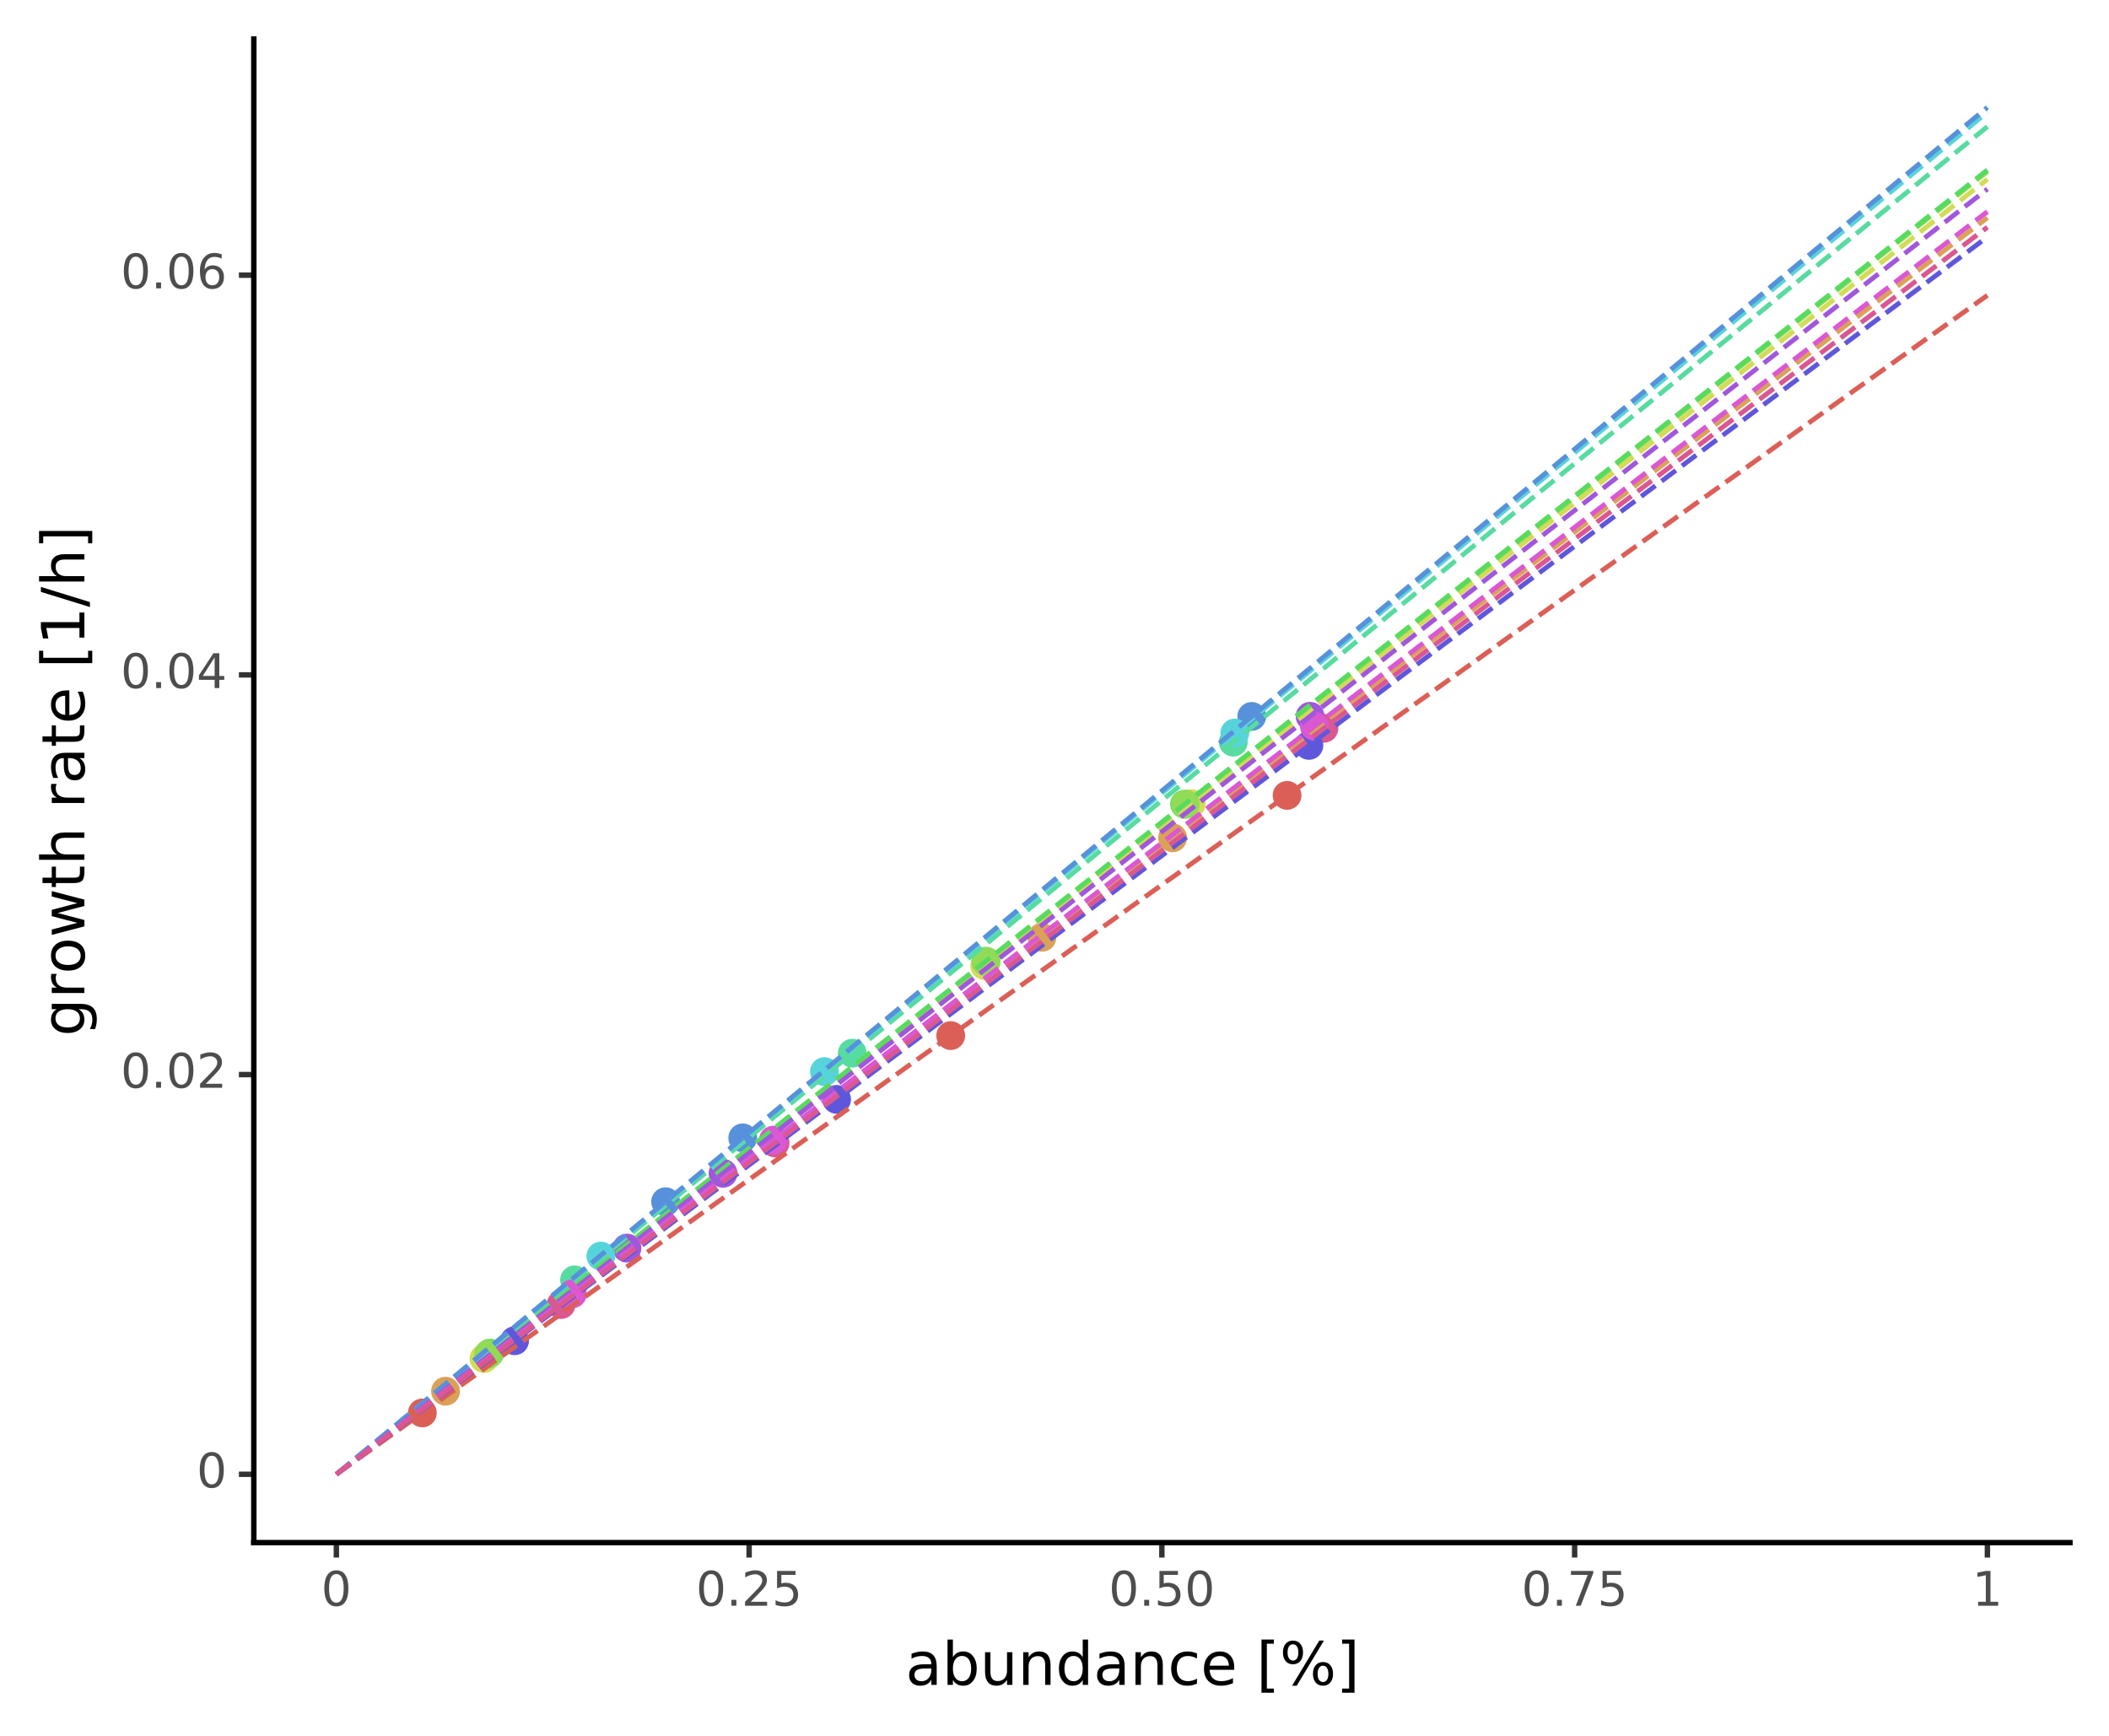 <?xml version="1.0" encoding="utf-8" standalone="no"?>
<!DOCTYPE svg PUBLIC "-//W3C//DTD SVG 1.1//EN"
  "http://www.w3.org/Graphics/SVG/1.1/DTD/svg11.dtd">
<!-- Created with matplotlib (https://matplotlib.org/) -->
<svg height="320.113pt" version="1.1" viewBox="0 0 388.79 320.113" width="388.79pt" xmlns="http://www.w3.org/2000/svg" xmlns:xlink="http://www.w3.org/1999/xlink">
 <rect x="0" y="0" width="388.79" height="320.113" fill="#808080" stroke="none"/>
 <defs>
  <style type="text/css">
*{stroke-linecap:butt;stroke-linejoin:round;}
  </style>
 </defs>
 <g id="figure_1">
  <g id="patch_1">
   <path d="M -0 320.113 
L 388.79 320.113 
L 388.79 0 
L -0 0 
z
" style="fill:#ffffff;stroke:#ffffff;stroke-linejoin:miter;"/>
  </g>
  <g id="axes_1">
   <g id="patch_2">
    <path d="M 46.79 284.4 
L 381.59 284.4 
L 381.59 7.2 
L 46.79 7.2 
z
" style="fill:#ffffff;"/>
   </g>
   <g id="matplotlib.axis_1">
    <g id="xtick_1">
     <g id="line2d_1">
      <path d="M 62.008 284.4 
" style="fill:none;stroke:#333333;stroke-width:1.5;"/>
      <defs>
       <path d="M 0 0 
L 0 2.75 
" id="m4a0e594c66" style="stroke:#333333;"/>
      </defs>
      <g>
       <use style="fill:#333333;stroke:#333333;" x="62.008" xlink:href="#m4a0e594c66" y="284.4"/>
      </g>
     </g>
     <g id="text_1">
      <!-- 0 -->
      <defs>
       <path d="M 31.781 66.406 
Q 24.172 66.406 20.328 58.906 
Q 16.5 51.422 16.5 36.375 
Q 16.5 21.391 20.328 13.891 
Q 24.172 6.391 31.781 6.391 
Q 39.453 6.391 43.281 13.891 
Q 47.125 21.391 47.125 36.375 
Q 47.125 51.422 43.281 58.906 
Q 39.453 66.406 31.781 66.406 
z
M 31.781 74.219 
Q 44.047 74.219 50.516 64.516 
Q 56.984 54.828 56.984 36.375 
Q 56.984 17.969 50.516 8.266 
Q 44.047 -1.422 31.781 -1.422 
Q 19.531 -1.422 13.062 8.266 
Q 6.594 17.969 6.594 36.375 
Q 6.594 54.828 13.062 64.516 
Q 19.531 74.219 31.781 74.219 
z
" id="DejaVuSans-48"/>
      </defs>
      <g style="fill:#4d4d4d;" transform="translate(59.208 296.037)scale(0.088 -0.088)">
       <use xlink:href="#DejaVuSans-48"/>
      </g>
     </g>
    </g>
    <g id="xtick_2">
     <g id="line2d_2">
      <path d="M 138.099 284.4 
" style="fill:none;stroke:#333333;stroke-width:1.5;"/>
      <g>
       <use style="fill:#333333;stroke:#333333;" x="138.099" xlink:href="#m4a0e594c66" y="284.4"/>
      </g>
     </g>
     <g id="text_2">
      <!-- 0.25 -->
      <defs>
       <path d="M 10.688 12.406 
L 21 12.406 
L 21 0 
L 10.688 0 
z
" id="DejaVuSans-46"/>
       <path d="M 19.188 8.297 
L 53.609 8.297 
L 53.609 0 
L 7.328 0 
L 7.328 8.297 
Q 12.938 14.109 22.625 23.891 
Q 32.328 33.688 34.812 36.531 
Q 39.547 41.844 41.422 45.531 
Q 43.312 49.219 43.312 52.781 
Q 43.312 58.594 39.234 62.25 
Q 35.156 65.922 28.609 65.922 
Q 23.969 65.922 18.812 64.312 
Q 13.672 62.703 7.812 59.422 
L 7.812 69.391 
Q 13.766 71.781 18.938 73 
Q 24.125 74.219 28.422 74.219 
Q 39.75 74.219 46.484 68.547 
Q 53.219 62.891 53.219 53.422 
Q 53.219 48.922 51.531 44.891 
Q 49.859 40.875 45.406 35.406 
Q 44.188 33.984 37.641 27.219 
Q 31.109 20.453 19.188 8.297 
z
" id="DejaVuSans-50"/>
       <path d="M 10.797 72.906 
L 49.516 72.906 
L 49.516 64.594 
L 19.828 64.594 
L 19.828 46.734 
Q 21.969 47.469 24.109 47.828 
Q 26.266 48.188 28.422 48.188 
Q 40.625 48.188 47.75 41.5 
Q 54.891 34.812 54.891 23.391 
Q 54.891 11.625 47.562 5.094 
Q 40.234 -1.422 26.906 -1.422 
Q 22.312 -1.422 17.547 -0.641 
Q 12.797 0.141 7.719 1.703 
L 7.719 11.625 
Q 12.109 9.234 16.797 8.062 
Q 21.484 6.891 26.703 6.891 
Q 35.156 6.891 40.078 11.328 
Q 45.016 15.766 45.016 23.391 
Q 45.016 31 40.078 35.438 
Q 35.156 39.891 26.703 39.891 
Q 22.75 39.891 18.812 39.016 
Q 14.891 38.141 10.797 36.281 
z
" id="DejaVuSans-53"/>
      </defs>
      <g style="fill:#4d4d4d;" transform="translate(128.302 296.037)scale(0.088 -0.088)">
       <use xlink:href="#DejaVuSans-48"/>
       <use x="63.623" xlink:href="#DejaVuSans-46"/>
       <use x="95.41" xlink:href="#DejaVuSans-50"/>
       <use x="159.033" xlink:href="#DejaVuSans-53"/>
      </g>
     </g>
    </g>
    <g id="xtick_3">
     <g id="line2d_3">
      <path d="M 214.19 284.4 
" style="fill:none;stroke:#333333;stroke-width:1.5;"/>
      <g>
       <use style="fill:#333333;stroke:#333333;" x="214.19" xlink:href="#m4a0e594c66" y="284.4"/>
      </g>
     </g>
     <g id="text_3">
      <!-- 0.50 -->
      <g style="fill:#4d4d4d;" transform="translate(204.393 296.037)scale(0.088 -0.088)">
       <use xlink:href="#DejaVuSans-48"/>
       <use x="63.623" xlink:href="#DejaVuSans-46"/>
       <use x="95.41" xlink:href="#DejaVuSans-53"/>
       <use x="159.033" xlink:href="#DejaVuSans-48"/>
      </g>
     </g>
    </g>
    <g id="xtick_4">
     <g id="line2d_4">
      <path d="M 290.281 284.4 
" style="fill:none;stroke:#333333;stroke-width:1.5;"/>
      <g>
       <use style="fill:#333333;stroke:#333333;" x="290.281" xlink:href="#m4a0e594c66" y="284.4"/>
      </g>
     </g>
     <g id="text_4">
      <!-- 0.75 -->
      <defs>
       <path d="M 8.203 72.906 
L 55.078 72.906 
L 55.078 68.703 
L 28.609 0 
L 18.312 0 
L 43.219 64.594 
L 8.203 64.594 
z
" id="DejaVuSans-55"/>
      </defs>
      <g style="fill:#4d4d4d;" transform="translate(280.484 296.037)scale(0.088 -0.088)">
       <use xlink:href="#DejaVuSans-48"/>
       <use x="63.623" xlink:href="#DejaVuSans-46"/>
       <use x="95.41" xlink:href="#DejaVuSans-55"/>
       <use x="159.033" xlink:href="#DejaVuSans-53"/>
      </g>
     </g>
    </g>
    <g id="xtick_5">
     <g id="line2d_5">
      <path d="M 366.372 284.4 
" style="fill:none;stroke:#333333;stroke-width:1.5;"/>
      <g>
       <use style="fill:#333333;stroke:#333333;" x="366.372" xlink:href="#m4a0e594c66" y="284.4"/>
      </g>
     </g>
     <g id="text_5">
      <!-- 1 -->
      <defs>
       <path d="M 12.406 8.297 
L 28.516 8.297 
L 28.516 63.922 
L 10.984 60.406 
L 10.984 69.391 
L 28.422 72.906 
L 38.281 72.906 
L 38.281 8.297 
L 54.391 8.297 
L 54.391 0 
L 12.406 0 
z
" id="DejaVuSans-49"/>
      </defs>
      <g style="fill:#4d4d4d;" transform="translate(363.572 296.037)scale(0.088 -0.088)">
       <use xlink:href="#DejaVuSans-49"/>
      </g>
     </g>
    </g>
    <g id="xtick_6"/>
    <g id="xtick_7"/>
    <g id="xtick_8"/>
    <g id="xtick_9"/>
    <g id="text_6">
     <!-- abundance [%] -->
     <defs>
      <path d="M 34.281 27.484 
Q 23.391 27.484 19.188 25 
Q 14.984 22.516 14.984 16.5 
Q 14.984 11.719 18.141 8.906 
Q 21.297 6.109 26.703 6.109 
Q 34.188 6.109 38.703 11.406 
Q 43.219 16.703 43.219 25.484 
L 43.219 27.484 
z
M 52.203 31.203 
L 52.203 0 
L 43.219 0 
L 43.219 8.297 
Q 40.141 3.328 35.547 0.953 
Q 30.953 -1.422 24.312 -1.422 
Q 15.922 -1.422 10.953 3.297 
Q 6 8.016 6 15.922 
Q 6 25.141 12.172 29.828 
Q 18.359 34.516 30.609 34.516 
L 43.219 34.516 
L 43.219 35.406 
Q 43.219 41.609 39.141 45 
Q 35.062 48.391 27.688 48.391 
Q 23 48.391 18.547 47.266 
Q 14.109 46.141 10.016 43.891 
L 10.016 52.203 
Q 14.938 54.109 19.578 55.047 
Q 24.219 56 28.609 56 
Q 40.484 56 46.344 49.844 
Q 52.203 43.703 52.203 31.203 
z
" id="DejaVuSans-97"/>
      <path d="M 48.688 27.297 
Q 48.688 37.203 44.609 42.844 
Q 40.531 48.484 33.406 48.484 
Q 26.266 48.484 22.188 42.844 
Q 18.109 37.203 18.109 27.297 
Q 18.109 17.391 22.188 11.75 
Q 26.266 6.109 33.406 6.109 
Q 40.531 6.109 44.609 11.75 
Q 48.688 17.391 48.688 27.297 
z
M 18.109 46.391 
Q 20.953 51.266 25.266 53.625 
Q 29.594 56 35.594 56 
Q 45.562 56 51.781 48.094 
Q 58.016 40.188 58.016 27.297 
Q 58.016 14.406 51.781 6.484 
Q 45.562 -1.422 35.594 -1.422 
Q 29.594 -1.422 25.266 0.953 
Q 20.953 3.328 18.109 8.203 
L 18.109 0 
L 9.078 0 
L 9.078 75.984 
L 18.109 75.984 
z
" id="DejaVuSans-98"/>
      <path d="M 8.5 21.578 
L 8.5 54.688 
L 17.484 54.688 
L 17.484 21.922 
Q 17.484 14.156 20.5 10.266 
Q 23.531 6.391 29.594 6.391 
Q 36.859 6.391 41.078 11.031 
Q 45.312 15.672 45.312 23.688 
L 45.312 54.688 
L 54.297 54.688 
L 54.297 0 
L 45.312 0 
L 45.312 8.406 
Q 42.047 3.422 37.719 1 
Q 33.406 -1.422 27.688 -1.422 
Q 18.266 -1.422 13.375 4.438 
Q 8.5 10.297 8.5 21.578 
z
M 31.109 56 
z
" id="DejaVuSans-117"/>
      <path d="M 54.891 33.016 
L 54.891 0 
L 45.906 0 
L 45.906 32.719 
Q 45.906 40.484 42.875 44.328 
Q 39.844 48.188 33.797 48.188 
Q 26.516 48.188 22.312 43.547 
Q 18.109 38.922 18.109 30.906 
L 18.109 0 
L 9.078 0 
L 9.078 54.688 
L 18.109 54.688 
L 18.109 46.188 
Q 21.344 51.125 25.703 53.562 
Q 30.078 56 35.797 56 
Q 45.219 56 50.047 50.172 
Q 54.891 44.344 54.891 33.016 
z
" id="DejaVuSans-110"/>
      <path d="M 45.406 46.391 
L 45.406 75.984 
L 54.391 75.984 
L 54.391 0 
L 45.406 0 
L 45.406 8.203 
Q 42.578 3.328 38.25 0.953 
Q 33.938 -1.422 27.875 -1.422 
Q 17.969 -1.422 11.734 6.484 
Q 5.516 14.406 5.516 27.297 
Q 5.516 40.188 11.734 48.094 
Q 17.969 56 27.875 56 
Q 33.938 56 38.25 53.625 
Q 42.578 51.266 45.406 46.391 
z
M 14.797 27.297 
Q 14.797 17.391 18.875 11.75 
Q 22.953 6.109 30.078 6.109 
Q 37.203 6.109 41.297 11.75 
Q 45.406 17.391 45.406 27.297 
Q 45.406 37.203 41.297 42.844 
Q 37.203 48.484 30.078 48.484 
Q 22.953 48.484 18.875 42.844 
Q 14.797 37.203 14.797 27.297 
z
" id="DejaVuSans-100"/>
      <path d="M 48.781 52.594 
L 48.781 44.188 
Q 44.969 46.297 41.141 47.344 
Q 37.312 48.391 33.406 48.391 
Q 24.656 48.391 19.812 42.844 
Q 14.984 37.312 14.984 27.297 
Q 14.984 17.281 19.812 11.734 
Q 24.656 6.203 33.406 6.203 
Q 37.312 6.203 41.141 7.25 
Q 44.969 8.297 48.781 10.406 
L 48.781 2.094 
Q 45.016 0.344 40.984 -0.531 
Q 36.969 -1.422 32.422 -1.422 
Q 20.062 -1.422 12.781 6.344 
Q 5.516 14.109 5.516 27.297 
Q 5.516 40.672 12.859 48.328 
Q 20.219 56 33.016 56 
Q 37.156 56 41.109 55.141 
Q 45.062 54.297 48.781 52.594 
z
" id="DejaVuSans-99"/>
      <path d="M 56.203 29.594 
L 56.203 25.203 
L 14.891 25.203 
Q 15.484 15.922 20.484 11.062 
Q 25.484 6.203 34.422 6.203 
Q 39.594 6.203 44.453 7.469 
Q 49.312 8.734 54.109 11.281 
L 54.109 2.781 
Q 49.266 0.734 44.188 -0.344 
Q 39.109 -1.422 33.891 -1.422 
Q 20.797 -1.422 13.156 6.188 
Q 5.516 13.812 5.516 26.812 
Q 5.516 40.234 12.766 48.109 
Q 20.016 56 32.328 56 
Q 43.359 56 49.781 48.891 
Q 56.203 41.797 56.203 29.594 
z
M 47.219 32.234 
Q 47.125 39.594 43.094 43.984 
Q 39.062 48.391 32.422 48.391 
Q 24.906 48.391 20.391 44.141 
Q 15.875 39.891 15.188 32.172 
z
" id="DejaVuSans-101"/>
      <path id="DejaVuSans-32"/>
      <path d="M 8.594 75.984 
L 29.297 75.984 
L 29.297 69 
L 17.578 69 
L 17.578 -6.203 
L 29.297 -6.203 
L 29.297 -13.188 
L 8.594 -13.188 
z
" id="DejaVuSans-91"/>
      <path d="M 72.703 32.078 
Q 68.453 32.078 66.031 28.469 
Q 63.625 24.859 63.625 18.406 
Q 63.625 12.062 66.031 8.422 
Q 68.453 4.781 72.703 4.781 
Q 76.859 4.781 79.266 8.422 
Q 81.688 12.062 81.688 18.406 
Q 81.688 24.812 79.266 28.438 
Q 76.859 32.078 72.703 32.078 
z
M 72.703 38.281 
Q 80.422 38.281 84.953 32.906 
Q 89.5 27.547 89.5 18.406 
Q 89.5 9.281 84.938 3.922 
Q 80.375 -1.422 72.703 -1.422 
Q 64.891 -1.422 60.344 3.922 
Q 55.812 9.281 55.812 18.406 
Q 55.812 27.594 60.375 32.938 
Q 64.938 38.281 72.703 38.281 
z
M 22.312 68.016 
Q 18.109 68.016 15.688 64.375 
Q 13.281 60.75 13.281 54.391 
Q 13.281 47.953 15.672 44.328 
Q 18.062 40.719 22.312 40.719 
Q 26.562 40.719 28.969 44.328 
Q 31.391 47.953 31.391 54.391 
Q 31.391 60.688 28.953 64.344 
Q 26.516 68.016 22.312 68.016 
z
M 66.406 74.219 
L 74.219 74.219 
L 28.609 -1.422 
L 20.797 -1.422 
z
M 22.312 74.219 
Q 30.031 74.219 34.609 68.875 
Q 39.203 63.531 39.203 54.391 
Q 39.203 45.172 34.641 39.844 
Q 30.078 34.516 22.312 34.516 
Q 14.547 34.516 10.031 39.859 
Q 5.516 45.219 5.516 54.391 
Q 5.516 63.484 10.047 68.844 
Q 14.594 74.219 22.312 74.219 
z
" id="DejaVuSans-37"/>
      <path d="M 30.422 75.984 
L 30.422 -13.188 
L 9.719 -13.188 
L 9.719 -6.203 
L 21.391 -6.203 
L 21.391 69 
L 9.719 69 
L 9.719 75.984 
z
" id="DejaVuSans-93"/>
     </defs>
     <g transform="translate(166.935 310.625)scale(0.11 -0.11)">
      <use xlink:href="#DejaVuSans-97"/>
      <use x="61.279" xlink:href="#DejaVuSans-98"/>
      <use x="124.756" xlink:href="#DejaVuSans-117"/>
      <use x="188.135" xlink:href="#DejaVuSans-110"/>
      <use x="251.514" xlink:href="#DejaVuSans-100"/>
      <use x="314.99" xlink:href="#DejaVuSans-97"/>
      <use x="376.27" xlink:href="#DejaVuSans-110"/>
      <use x="439.648" xlink:href="#DejaVuSans-99"/>
      <use x="494.629" xlink:href="#DejaVuSans-101"/>
      <use x="556.152" xlink:href="#DejaVuSans-32"/>
      <use x="587.939" xlink:href="#DejaVuSans-91"/>
      <use x="626.953" xlink:href="#DejaVuSans-37"/>
      <use x="721.973" xlink:href="#DejaVuSans-93"/>
     </g>
    </g>
   </g>
   <g id="matplotlib.axis_2">
    <g id="ytick_1">
     <g id="line2d_6">
      <path d="M 46.79 271.8 
" style="fill:none;stroke:#333333;stroke-width:1.5;"/>
      <defs>
       <path d="M 0 0 
L -2.75 0 
" id="m5f11673488" style="stroke:#333333;"/>
      </defs>
      <g>
       <use style="fill:#333333;stroke:#333333;" x="46.79" xlink:href="#m5f11673488" y="271.8"/>
      </g>
     </g>
     <g id="text_7">
      <!-- 0 -->
      <g style="fill:#4d4d4d;" transform="translate(36.241 274.228)scale(0.088 -0.088)">
       <use xlink:href="#DejaVuSans-48"/>
      </g>
     </g>
    </g>
    <g id="ytick_2">
     <g id="line2d_7">
      <path d="M 46.79 198.112 
" style="fill:none;stroke:#333333;stroke-width:1.5;"/>
      <g>
       <use style="fill:#333333;stroke:#333333;" x="46.79" xlink:href="#m5f11673488" y="198.112"/>
      </g>
     </g>
     <g id="text_8">
      <!-- 0.02 -->
      <g style="fill:#4d4d4d;" transform="translate(22.246 200.54)scale(0.088 -0.088)">
       <use xlink:href="#DejaVuSans-48"/>
       <use x="63.623" xlink:href="#DejaVuSans-46"/>
       <use x="95.41" xlink:href="#DejaVuSans-48"/>
       <use x="159.033" xlink:href="#DejaVuSans-50"/>
      </g>
     </g>
    </g>
    <g id="ytick_3">
     <g id="line2d_8">
      <path d="M 46.79 124.424 
" style="fill:none;stroke:#333333;stroke-width:1.5;"/>
      <g>
       <use style="fill:#333333;stroke:#333333;" x="46.79" xlink:href="#m5f11673488" y="124.424"/>
      </g>
     </g>
     <g id="text_9">
      <!-- 0.04 -->
      <defs>
       <path d="M 37.797 64.312 
L 12.891 25.391 
L 37.797 25.391 
z
M 35.203 72.906 
L 47.609 72.906 
L 47.609 25.391 
L 58.016 25.391 
L 58.016 17.188 
L 47.609 17.188 
L 47.609 0 
L 37.797 0 
L 37.797 17.188 
L 4.891 17.188 
L 4.891 26.703 
z
" id="DejaVuSans-52"/>
      </defs>
      <g style="fill:#4d4d4d;" transform="translate(22.246 126.852)scale(0.088 -0.088)">
       <use xlink:href="#DejaVuSans-48"/>
       <use x="63.623" xlink:href="#DejaVuSans-46"/>
       <use x="95.41" xlink:href="#DejaVuSans-48"/>
       <use x="159.033" xlink:href="#DejaVuSans-52"/>
      </g>
     </g>
    </g>
    <g id="ytick_4">
     <g id="line2d_9">
      <path d="M 46.79 50.736 
" style="fill:none;stroke:#333333;stroke-width:1.5;"/>
      <g>
       <use style="fill:#333333;stroke:#333333;" x="46.79" xlink:href="#m5f11673488" y="50.736"/>
      </g>
     </g>
     <g id="text_10">
      <!-- 0.06 -->
      <defs>
       <path d="M 33.016 40.375 
Q 26.375 40.375 22.484 35.828 
Q 18.609 31.297 18.609 23.391 
Q 18.609 15.531 22.484 10.953 
Q 26.375 6.391 33.016 6.391 
Q 39.656 6.391 43.531 10.953 
Q 47.406 15.531 47.406 23.391 
Q 47.406 31.297 43.531 35.828 
Q 39.656 40.375 33.016 40.375 
z
M 52.594 71.297 
L 52.594 62.312 
Q 48.875 64.062 45.094 64.984 
Q 41.312 65.922 37.594 65.922 
Q 27.828 65.922 22.672 59.328 
Q 17.531 52.734 16.797 39.406 
Q 19.672 43.656 24.016 45.922 
Q 28.375 48.188 33.594 48.188 
Q 44.578 48.188 50.953 41.516 
Q 57.328 34.859 57.328 23.391 
Q 57.328 12.156 50.688 5.359 
Q 44.047 -1.422 33.016 -1.422 
Q 20.359 -1.422 13.672 8.266 
Q 6.984 17.969 6.984 36.375 
Q 6.984 53.656 15.188 63.938 
Q 23.391 74.219 37.203 74.219 
Q 40.922 74.219 44.703 73.484 
Q 48.484 72.75 52.594 71.297 
z
" id="DejaVuSans-54"/>
      </defs>
      <g style="fill:#4d4d4d;" transform="translate(22.246 53.164)scale(0.088 -0.088)">
       <use xlink:href="#DejaVuSans-48"/>
       <use x="63.623" xlink:href="#DejaVuSans-46"/>
       <use x="95.41" xlink:href="#DejaVuSans-48"/>
       <use x="159.033" xlink:href="#DejaVuSans-54"/>
      </g>
     </g>
    </g>
    <g id="ytick_5"/>
    <g id="ytick_6"/>
    <g id="ytick_7"/>
    <g id="ytick_8"/>
    <g id="text_11">
     <!-- growth rate [1/h] -->
     <defs>
      <path d="M 45.406 27.984 
Q 45.406 37.75 41.375 43.109 
Q 37.359 48.484 30.078 48.484 
Q 22.859 48.484 18.828 43.109 
Q 14.797 37.75 14.797 27.984 
Q 14.797 18.266 18.828 12.891 
Q 22.859 7.516 30.078 7.516 
Q 37.359 7.516 41.375 12.891 
Q 45.406 18.266 45.406 27.984 
z
M 54.391 6.781 
Q 54.391 -7.172 48.188 -13.984 
Q 42 -20.797 29.203 -20.797 
Q 24.469 -20.797 20.266 -20.094 
Q 16.062 -19.391 12.109 -17.922 
L 12.109 -9.188 
Q 16.062 -11.328 19.922 -12.344 
Q 23.781 -13.375 27.781 -13.375 
Q 36.625 -13.375 41.016 -8.766 
Q 45.406 -4.156 45.406 5.172 
L 45.406 9.625 
Q 42.625 4.781 38.281 2.391 
Q 33.938 0 27.875 0 
Q 17.828 0 11.672 7.656 
Q 5.516 15.328 5.516 27.984 
Q 5.516 40.672 11.672 48.328 
Q 17.828 56 27.875 56 
Q 33.938 56 38.281 53.609 
Q 42.625 51.219 45.406 46.391 
L 45.406 54.688 
L 54.391 54.688 
z
" id="DejaVuSans-103"/>
      <path d="M 41.109 46.297 
Q 39.594 47.172 37.812 47.578 
Q 36.031 48 33.891 48 
Q 26.266 48 22.188 43.047 
Q 18.109 38.094 18.109 28.812 
L 18.109 0 
L 9.078 0 
L 9.078 54.688 
L 18.109 54.688 
L 18.109 46.188 
Q 20.953 51.172 25.484 53.578 
Q 30.031 56 36.531 56 
Q 37.453 56 38.578 55.875 
Q 39.703 55.766 41.062 55.516 
z
" id="DejaVuSans-114"/>
      <path d="M 30.609 48.391 
Q 23.391 48.391 19.188 42.75 
Q 14.984 37.109 14.984 27.297 
Q 14.984 17.484 19.156 11.844 
Q 23.344 6.203 30.609 6.203 
Q 37.797 6.203 41.984 11.859 
Q 46.188 17.531 46.188 27.297 
Q 46.188 37.016 41.984 42.703 
Q 37.797 48.391 30.609 48.391 
z
M 30.609 56 
Q 42.328 56 49.016 48.375 
Q 55.719 40.766 55.719 27.297 
Q 55.719 13.875 49.016 6.219 
Q 42.328 -1.422 30.609 -1.422 
Q 18.844 -1.422 12.172 6.219 
Q 5.516 13.875 5.516 27.297 
Q 5.516 40.766 12.172 48.375 
Q 18.844 56 30.609 56 
z
" id="DejaVuSans-111"/>
      <path d="M 4.203 54.688 
L 13.188 54.688 
L 24.422 12.016 
L 35.594 54.688 
L 46.188 54.688 
L 57.422 12.016 
L 68.609 54.688 
L 77.594 54.688 
L 63.281 0 
L 52.688 0 
L 40.922 44.828 
L 29.109 0 
L 18.5 0 
z
" id="DejaVuSans-119"/>
      <path d="M 18.312 70.219 
L 18.312 54.688 
L 36.812 54.688 
L 36.812 47.703 
L 18.312 47.703 
L 18.312 18.016 
Q 18.312 11.328 20.141 9.422 
Q 21.969 7.516 27.594 7.516 
L 36.812 7.516 
L 36.812 0 
L 27.594 0 
Q 17.188 0 13.234 3.875 
Q 9.281 7.766 9.281 18.016 
L 9.281 47.703 
L 2.688 47.703 
L 2.688 54.688 
L 9.281 54.688 
L 9.281 70.219 
z
" id="DejaVuSans-116"/>
      <path d="M 54.891 33.016 
L 54.891 0 
L 45.906 0 
L 45.906 32.719 
Q 45.906 40.484 42.875 44.328 
Q 39.844 48.188 33.797 48.188 
Q 26.516 48.188 22.312 43.547 
Q 18.109 38.922 18.109 30.906 
L 18.109 0 
L 9.078 0 
L 9.078 75.984 
L 18.109 75.984 
L 18.109 46.188 
Q 21.344 51.125 25.703 53.562 
Q 30.078 56 35.797 56 
Q 45.219 56 50.047 50.172 
Q 54.891 44.344 54.891 33.016 
z
" id="DejaVuSans-104"/>
      <path d="M 25.391 72.906 
L 33.688 72.906 
L 8.297 -9.281 
L 0 -9.281 
z
" id="DejaVuSans-47"/>
     </defs>
     <g transform="translate(15.558 191.053)rotate(-90)scale(0.11 -0.11)">
      <use xlink:href="#DejaVuSans-103"/>
      <use x="63.477" xlink:href="#DejaVuSans-114"/>
      <use x="104.559" xlink:href="#DejaVuSans-111"/>
      <use x="165.74" xlink:href="#DejaVuSans-119"/>
      <use x="247.527" xlink:href="#DejaVuSans-116"/>
      <use x="286.736" xlink:href="#DejaVuSans-104"/>
      <use x="350.115" xlink:href="#DejaVuSans-32"/>
      <use x="381.902" xlink:href="#DejaVuSans-114"/>
      <use x="423.016" xlink:href="#DejaVuSans-97"/>
      <use x="484.295" xlink:href="#DejaVuSans-116"/>
      <use x="523.504" xlink:href="#DejaVuSans-101"/>
      <use x="585.027" xlink:href="#DejaVuSans-32"/>
      <use x="616.814" xlink:href="#DejaVuSans-91"/>
      <use x="655.828" xlink:href="#DejaVuSans-49"/>
      <use x="719.451" xlink:href="#DejaVuSans-47"/>
      <use x="753.143" xlink:href="#DejaVuSans-104"/>
      <use x="816.521" xlink:href="#DejaVuSans-93"/>
     </g>
    </g>
   </g>
   <g id="PathCollection_1">
    <path clip-path="url(#p222ce6ef58)" d="M 89.227 252.668 
C 89.815 252.668 90.378 252.434 90.794 252.019 
C 91.209 251.603 91.443 251.04 91.443 250.452 
C 91.443 249.864 91.209 249.301 90.794 248.885 
C 90.378 248.47 89.815 248.236 89.227 248.236 
C 88.64 248.236 88.076 248.47 87.661 248.885 
C 87.245 249.301 87.012 249.864 87.012 250.452 
C 87.012 251.04 87.245 251.603 87.661 252.019 
C 88.076 252.434 88.64 252.668 89.227 252.668 
z
" style="fill:#d3db57;stroke:#d3db57;stroke-width:0.886;"/>
    <path clip-path="url(#p222ce6ef58)" d="M 181.549 180.247 
C 182.137 180.247 182.701 180.014 183.116 179.599 
C 183.532 179.183 183.765 178.619 183.765 178.032 
C 183.765 177.444 183.532 176.881 183.116 176.465 
C 182.701 176.05 182.137 175.816 181.549 175.816 
C 180.962 175.816 180.398 176.05 179.983 176.465 
C 179.567 176.881 179.334 177.444 179.334 178.032 
C 179.334 178.619 179.567 179.183 179.983 179.599 
C 180.398 180.014 180.962 180.247 181.549 180.247 
z
" style="fill:#d3db57;stroke:#d3db57;stroke-width:0.886;"/>
    <path clip-path="url(#p222ce6ef58)" d="M 219.611 150.384 
C 220.198 150.384 220.762 150.151 221.177 149.735 
C 221.593 149.32 221.826 148.756 221.826 148.168 
C 221.826 147.581 221.593 147.017 221.177 146.602 
C 220.762 146.186 220.198 145.953 219.611 145.953 
C 219.023 145.953 218.459 146.186 218.044 146.602 
C 217.628 147.017 217.395 147.581 217.395 148.168 
C 217.395 148.756 217.628 149.32 218.044 149.735 
C 218.459 150.151 219.023 150.384 219.611 150.384 
z
" style="fill:#d3db57;stroke:#d3db57;stroke-width:0.886;"/>
    <path clip-path="url(#p222ce6ef58)" d="M 77.852 262.705 
C 78.44 262.705 79.003 262.471 79.419 262.056 
C 79.834 261.64 80.068 261.077 80.068 260.489 
C 80.068 259.902 79.834 259.338 79.419 258.922 
C 79.003 258.507 78.44 258.274 77.852 258.274 
C 77.264 258.274 76.701 258.507 76.285 258.922 
C 75.87 259.338 75.636 259.902 75.636 260.489 
C 75.636 261.077 75.87 261.64 76.285 262.056 
C 76.701 262.471 77.264 262.705 77.852 262.705 
z
" style="fill:#db5f57;stroke:#db5f57;stroke-width:0.886;"/>
    <path clip-path="url(#p222ce6ef58)" d="M 175.265 193.141 
C 175.852 193.141 176.416 192.907 176.831 192.492 
C 177.247 192.076 177.48 191.513 177.48 190.925 
C 177.48 190.338 177.247 189.774 176.831 189.358 
C 176.416 188.943 175.852 188.71 175.265 188.71 
C 174.677 188.71 174.113 188.943 173.698 189.358 
C 173.282 189.774 173.049 190.338 173.049 190.925 
C 173.049 191.513 173.282 192.076 173.698 192.492 
C 174.113 192.907 174.677 193.141 175.265 193.141 
z
" style="fill:#db5f57;stroke:#db5f57;stroke-width:0.886;"/>
    <path clip-path="url(#p222ce6ef58)" d="M 237.271 148.854 
C 237.858 148.854 238.422 148.621 238.837 148.205 
C 239.253 147.79 239.486 147.226 239.486 146.639 
C 239.486 146.051 239.253 145.488 238.837 145.072 
C 238.422 144.657 237.858 144.423 237.271 144.423 
C 236.683 144.423 236.12 144.657 235.704 145.072 
C 235.289 145.488 235.055 146.051 235.055 146.639 
C 235.055 147.226 235.289 147.79 235.704 148.205 
C 236.12 148.621 236.683 148.854 237.271 148.854 
z
" style="fill:#db5f57;stroke:#db5f57;stroke-width:0.886;"/>
    <path clip-path="url(#p222ce6ef58)" d="M 82.134 258.701 
C 82.722 258.701 83.285 258.467 83.701 258.052 
C 84.116 257.636 84.35 257.073 84.35 256.485 
C 84.35 255.897 84.116 255.334 83.701 254.918 
C 83.285 254.503 82.722 254.269 82.134 254.269 
C 81.547 254.269 80.983 254.503 80.568 254.918 
C 80.152 255.334 79.919 255.897 79.919 256.485 
C 79.919 257.073 80.152 257.636 80.568 258.052 
C 80.983 258.467 81.547 258.701 82.134 258.701 
z
" style="fill:#dba157;stroke:#dba157;stroke-width:0.886;"/>
    <path clip-path="url(#p222ce6ef58)" d="M 192.081 175.018 
C 192.669 175.018 193.233 174.784 193.648 174.369 
C 194.064 173.953 194.297 173.39 194.297 172.802 
C 194.297 172.214 194.064 171.651 193.648 171.235 
C 193.233 170.82 192.669 170.586 192.081 170.586 
C 191.494 170.586 190.93 170.82 190.515 171.235 
C 190.099 171.651 189.866 172.214 189.866 172.802 
C 189.866 173.39 190.099 173.953 190.515 174.369 
C 190.93 174.784 191.494 175.018 192.081 175.018 
z
" style="fill:#dba157;stroke:#dba157;stroke-width:0.886;"/>
    <path clip-path="url(#p222ce6ef58)" d="M 216.171 156.675 
C 216.759 156.675 217.323 156.441 217.738 156.026 
C 218.154 155.61 218.387 155.047 218.387 154.459 
C 218.387 153.872 218.154 153.308 217.738 152.893 
C 217.323 152.477 216.759 152.244 216.171 152.244 
C 215.584 152.244 215.02 152.477 214.605 152.893 
C 214.189 153.308 213.956 153.872 213.956 154.459 
C 213.956 155.047 214.189 155.61 214.605 156.026 
C 215.02 156.441 215.584 156.675 216.171 156.675 
z
" style="fill:#dba157;stroke:#dba157;stroke-width:0.886;"/>
    <path clip-path="url(#p222ce6ef58)" d="M 90.272 251.689 
C 90.86 251.689 91.423 251.455 91.839 251.04 
C 92.254 250.624 92.488 250.061 92.488 249.473 
C 92.488 248.886 92.254 248.322 91.839 247.907 
C 91.423 247.491 90.86 247.258 90.272 247.258 
C 89.684 247.258 89.121 247.491 88.705 247.907 
C 88.29 248.322 88.056 248.886 88.056 249.473 
C 88.056 250.061 88.29 250.624 88.705 251.04 
C 89.121 251.455 89.684 251.689 90.272 251.689 
z
" style="fill:#57db5f;stroke:#57db5f;stroke-width:0.886;"/>
    <path clip-path="url(#p222ce6ef58)" d="M 181.742 179.421 
C 182.33 179.421 182.893 179.188 183.309 178.772 
C 183.724 178.357 183.958 177.793 183.958 177.206 
C 183.958 176.618 183.724 176.055 183.309 175.639 
C 182.893 175.224 182.33 174.99 181.742 174.99 
C 181.155 174.99 180.591 175.224 180.176 175.639 
C 179.76 176.055 179.527 176.618 179.527 177.206 
C 179.527 177.793 179.76 178.357 180.176 178.772 
C 180.591 179.188 181.155 179.421 181.742 179.421 
z
" style="fill:#57db5f;stroke:#57db5f;stroke-width:0.886;"/>
    <path clip-path="url(#p222ce6ef58)" d="M 218.373 150.473 
C 218.961 150.473 219.524 150.24 219.94 149.824 
C 220.355 149.409 220.589 148.845 220.589 148.258 
C 220.589 147.67 220.355 147.107 219.94 146.691 
C 219.524 146.276 218.961 146.042 218.373 146.042 
C 217.785 146.042 217.222 146.276 216.806 146.691 
C 216.391 147.107 216.157 147.67 216.157 148.258 
C 216.157 148.845 216.391 149.409 216.806 149.824 
C 217.222 150.24 217.785 150.473 218.373 150.473 
z
" style="fill:#57db5f;stroke:#57db5f;stroke-width:0.886;"/>
    <path clip-path="url(#p222ce6ef58)" d="M 90.069 251.876 
C 90.657 251.876 91.22 251.642 91.636 251.227 
C 92.051 250.811 92.285 250.248 92.285 249.66 
C 92.285 249.072 92.051 248.509 91.636 248.093 
C 91.22 247.678 90.657 247.444 90.069 247.444 
C 89.481 247.444 88.918 247.678 88.502 248.093 
C 88.087 248.509 87.853 249.072 87.853 249.66 
C 87.853 250.248 88.087 250.811 88.502 251.227 
C 88.918 251.642 89.481 251.876 90.069 251.876 
z
" style="fill:#91db57;stroke:#91db57;stroke-width:0.886;"/>
    <path clip-path="url(#p222ce6ef58)" d="M 181.808 179.482 
C 182.396 179.482 182.959 179.249 183.375 178.833 
C 183.79 178.418 184.024 177.854 184.024 177.267 
C 184.024 176.679 183.79 176.116 183.375 175.7 
C 182.959 175.285 182.396 175.051 181.808 175.051 
C 181.22 175.051 180.657 175.285 180.241 175.7 
C 179.826 176.116 179.592 176.679 179.592 177.267 
C 179.592 177.854 179.826 178.418 180.241 178.833 
C 180.657 179.249 181.22 179.482 181.808 179.482 
z
" style="fill:#91db57;stroke:#91db57;stroke-width:0.886;"/>
    <path clip-path="url(#p222ce6ef58)" d="M 218.51 150.512 
C 219.098 150.512 219.661 150.279 220.077 149.863 
C 220.492 149.448 220.726 148.884 220.726 148.297 
C 220.726 147.709 220.492 147.146 220.077 146.73 
C 219.661 146.315 219.098 146.081 218.51 146.081 
C 217.923 146.081 217.359 146.315 216.944 146.73 
C 216.528 147.146 216.295 147.709 216.295 148.297 
C 216.295 148.884 216.528 149.448 216.944 149.863 
C 217.359 150.279 217.923 150.512 218.51 150.512 
z
" style="fill:#91db57;stroke:#91db57;stroke-width:0.886;"/>
    <path clip-path="url(#p222ce6ef58)" d="M 244.065 136.488 
C 244.652 136.488 245.216 136.254 245.631 135.839 
C 246.047 135.423 246.28 134.86 246.28 134.272 
C 246.28 133.684 246.047 133.121 245.631 132.705 
C 245.216 132.29 244.652 132.056 244.065 132.056 
C 243.477 132.056 242.914 132.29 242.498 132.705 
C 242.083 133.121 241.849 133.684 241.849 134.272 
C 241.849 134.86 242.083 135.423 242.498 135.839 
C 242.914 136.254 243.477 136.488 244.065 136.488 
z
" style="fill:#db5791;stroke:#db5791;stroke-width:0.886;"/>
    <path clip-path="url(#p222ce6ef58)" d="M 142.881 212.928 
C 143.469 212.928 144.032 212.694 144.448 212.279 
C 144.863 211.863 145.097 211.3 145.097 210.712 
C 145.097 210.125 144.863 209.561 144.448 209.146 
C 144.032 208.73 143.469 208.497 142.881 208.497 
C 142.294 208.497 141.73 208.73 141.314 209.146 
C 140.899 209.561 140.666 210.125 140.666 210.712 
C 140.666 211.3 140.899 211.863 141.314 212.279 
C 141.73 212.694 142.294 212.928 142.881 212.928 
z
" style="fill:#db5791;stroke:#db5791;stroke-width:0.886;"/>
    <path clip-path="url(#p222ce6ef58)" d="M 103.441 242.72 
C 104.029 242.72 104.593 242.487 105.008 242.071 
C 105.424 241.656 105.657 241.092 105.657 240.505 
C 105.657 239.917 105.424 239.354 105.008 238.938 
C 104.593 238.523 104.029 238.289 103.441 238.289 
C 102.854 238.289 102.29 238.523 101.875 238.938 
C 101.459 239.354 101.226 239.917 101.226 240.505 
C 101.226 241.092 101.459 241.656 101.875 242.071 
C 102.29 242.487 102.854 242.72 103.441 242.72 
z
" style="fill:#db5791;stroke:#db5791;stroke-width:0.886;"/>
    <path clip-path="url(#p222ce6ef58)" d="M 227.352 139.039 
C 227.94 139.039 228.503 138.806 228.919 138.39 
C 229.334 137.975 229.568 137.411 229.568 136.824 
C 229.568 136.236 229.334 135.673 228.919 135.257 
C 228.503 134.842 227.94 134.608 227.352 134.608 
C 226.765 134.608 226.201 134.842 225.786 135.257 
C 225.37 135.673 225.137 136.236 225.137 136.824 
C 225.137 137.411 225.37 137.975 225.786 138.39 
C 226.201 138.806 226.765 139.039 227.352 139.039 
z
" style="fill:#57dba1;stroke:#57dba1;stroke-width:0.886;"/>
    <path clip-path="url(#p222ce6ef58)" d="M 157.114 196.383 
C 157.702 196.383 158.265 196.149 158.681 195.734 
C 159.096 195.318 159.33 194.755 159.33 194.167 
C 159.33 193.579 159.096 193.016 158.681 192.6 
C 158.265 192.185 157.702 191.951 157.114 191.951 
C 156.527 191.951 155.963 192.185 155.548 192.6 
C 155.132 193.016 154.899 193.579 154.899 194.167 
C 154.899 194.755 155.132 195.318 155.548 195.734 
C 155.963 196.149 156.527 196.383 157.114 196.383 
z
" style="fill:#57dba1;stroke:#57dba1;stroke-width:0.886;"/>
    <path clip-path="url(#p222ce6ef58)" d="M 105.921 238.172 
C 106.508 238.172 107.072 237.939 107.488 237.523 
C 107.903 237.108 108.136 236.544 108.136 235.957 
C 108.136 235.369 107.903 234.806 107.488 234.39 
C 107.072 233.975 106.508 233.741 105.921 233.741 
C 105.333 233.741 104.77 233.975 104.354 234.39 
C 103.939 234.806 103.705 235.369 103.705 235.957 
C 103.705 236.544 103.939 237.108 104.354 237.523 
C 104.77 237.939 105.333 238.172 105.921 238.172 
z
" style="fill:#57dba1;stroke:#57dba1;stroke-width:0.886;"/>
    <path clip-path="url(#p222ce6ef58)" d="M 241.516 134.27 
C 242.104 134.27 242.667 134.036 243.083 133.621 
C 243.498 133.205 243.732 132.642 243.732 132.054 
C 243.732 131.467 243.498 130.903 243.083 130.487 
C 242.667 130.072 242.104 129.839 241.516 129.839 
C 240.928 129.839 240.365 130.072 239.949 130.487 
C 239.534 130.903 239.3 131.467 239.3 132.054 
C 239.3 132.642 239.534 133.205 239.949 133.621 
C 240.365 134.036 240.928 134.27 241.516 134.27 
z
" style="fill:#a157db;stroke:#a157db;stroke-width:0.886;"/>
    <path clip-path="url(#p222ce6ef58)" d="M 133.29 218.528 
C 133.878 218.528 134.441 218.294 134.857 217.879 
C 135.272 217.463 135.506 216.9 135.506 216.312 
C 135.506 215.724 135.272 215.161 134.857 214.745 
C 134.441 214.33 133.878 214.096 133.29 214.096 
C 132.703 214.096 132.139 214.33 131.724 214.745 
C 131.308 215.161 131.075 215.724 131.075 216.312 
C 131.075 216.9 131.308 217.463 131.724 217.879 
C 132.139 218.294 132.703 218.528 133.29 218.528 
z
" style="fill:#a157db;stroke:#a157db;stroke-width:0.886;"/>
    <path clip-path="url(#p222ce6ef58)" d="M 115.581 232.314 
C 116.169 232.314 116.732 232.08 117.148 231.665 
C 117.563 231.249 117.797 230.686 117.797 230.098 
C 117.797 229.511 117.563 228.947 117.148 228.532 
C 116.732 228.116 116.169 227.883 115.581 227.883 
C 114.993 227.883 114.43 228.116 114.014 228.532 
C 113.599 228.947 113.365 229.511 113.365 230.098 
C 113.365 230.686 113.599 231.249 114.014 231.665 
C 114.43 232.08 114.993 232.314 115.581 232.314 
z
" style="fill:#a157db;stroke:#a157db;stroke-width:0.886;"/>
    <path clip-path="url(#p222ce6ef58)" d="M 230.76 134.293 
C 231.348 134.293 231.911 134.06 232.327 133.644 
C 232.742 133.229 232.976 132.665 232.976 132.077 
C 232.976 131.49 232.742 130.926 232.327 130.511 
C 231.911 130.095 231.348 129.862 230.76 129.862 
C 230.172 129.862 229.609 130.095 229.193 130.511 
C 228.778 130.926 228.544 131.49 228.544 132.077 
C 228.544 132.665 228.778 133.229 229.193 133.644 
C 229.609 134.06 230.172 134.293 230.76 134.293 
z
" style="fill:#5791db;stroke:#5791db;stroke-width:0.886;"/>
    <path clip-path="url(#p222ce6ef58)" d="M 136.923 211.993 
C 137.511 211.993 138.074 211.759 138.49 211.344 
C 138.905 210.928 139.139 210.365 139.139 209.777 
C 139.139 209.189 138.905 208.626 138.49 208.21 
C 138.074 207.795 137.511 207.561 136.923 207.561 
C 136.336 207.561 135.772 207.795 135.357 208.21 
C 134.941 208.626 134.708 209.189 134.708 209.777 
C 134.708 210.365 134.941 210.928 135.357 211.344 
C 135.772 211.759 136.336 211.993 136.923 211.993 
z
" style="fill:#5791db;stroke:#5791db;stroke-width:0.886;"/>
    <path clip-path="url(#p222ce6ef58)" d="M 122.704 223.766 
C 123.291 223.766 123.855 223.532 124.271 223.117 
C 124.686 222.701 124.919 222.138 124.919 221.55 
C 124.919 220.962 124.686 220.399 124.271 219.983 
C 123.855 219.568 123.291 219.334 122.704 219.334 
C 122.116 219.334 121.553 219.568 121.137 219.983 
C 120.722 220.399 120.488 220.962 120.488 221.55 
C 120.488 222.138 120.722 222.701 121.137 223.117 
C 121.553 223.532 122.116 223.766 122.704 223.766 
z
" style="fill:#5791db;stroke:#5791db;stroke-width:0.886;"/>
    <path clip-path="url(#p222ce6ef58)" d="M 227.63 137.359 
C 228.218 137.359 228.781 137.125 229.197 136.71 
C 229.612 136.294 229.846 135.731 229.846 135.143 
C 229.846 134.556 229.612 133.992 229.197 133.577 
C 228.781 133.161 228.218 132.928 227.63 132.928 
C 227.043 132.928 226.479 133.161 226.064 133.577 
C 225.648 133.992 225.415 134.556 225.415 135.143 
C 225.415 135.731 225.648 136.294 226.064 136.71 
C 226.479 137.125 227.043 137.359 227.63 137.359 
z
" style="fill:#57d3db;stroke:#57d3db;stroke-width:0.886;"/>
    <path clip-path="url(#p222ce6ef58)" d="M 151.988 199.778 
C 152.575 199.778 153.139 199.544 153.554 199.129 
C 153.97 198.713 154.203 198.15 154.203 197.562 
C 154.203 196.975 153.97 196.411 153.554 195.995 
C 153.139 195.58 152.575 195.347 151.988 195.347 
C 151.4 195.347 150.837 195.58 150.421 195.995 
C 150.006 196.411 149.772 196.975 149.772 197.562 
C 149.772 198.15 150.006 198.713 150.421 199.129 
C 150.837 199.544 151.4 199.778 151.988 199.778 
z
" style="fill:#57d3db;stroke:#57d3db;stroke-width:0.886;"/>
    <path clip-path="url(#p222ce6ef58)" d="M 110.769 233.787 
C 111.357 233.787 111.92 233.553 112.336 233.138 
C 112.751 232.722 112.985 232.159 112.985 231.571 
C 112.985 230.984 112.751 230.42 112.336 230.004 
C 111.92 229.589 111.357 229.356 110.769 229.356 
C 110.182 229.356 109.618 229.589 109.203 230.004 
C 108.787 230.42 108.554 230.984 108.554 231.571 
C 108.554 232.159 108.787 232.722 109.203 233.138 
C 109.618 233.553 110.182 233.787 110.769 233.787 
z
" style="fill:#57d3db;stroke:#57d3db;stroke-width:0.886;"/>
    <path clip-path="url(#p222ce6ef58)" d="M 241.296 139.639 
C 241.884 139.639 242.448 139.405 242.863 138.99 
C 243.279 138.574 243.512 138.011 243.512 137.423 
C 243.512 136.836 243.279 136.272 242.863 135.857 
C 242.448 135.441 241.884 135.208 241.296 135.208 
C 240.709 135.208 240.145 135.441 239.73 135.857 
C 239.314 136.272 239.081 136.836 239.081 137.423 
C 239.081 138.011 239.314 138.574 239.73 138.99 
C 240.145 139.405 240.709 139.639 241.296 139.639 
z
" style="fill:#5f57db;stroke:#5f57db;stroke-width:0.886;"/>
    <path clip-path="url(#p222ce6ef58)" d="M 154.23 204.901 
C 154.817 204.901 155.381 204.667 155.796 204.252 
C 156.212 203.836 156.445 203.273 156.445 202.685 
C 156.445 202.097 156.212 201.534 155.796 201.118 
C 155.381 200.703 154.817 200.469 154.23 200.469 
C 153.642 200.469 153.078 200.703 152.663 201.118 
C 152.247 201.534 152.014 202.097 152.014 202.685 
C 152.014 203.273 152.247 203.836 152.663 204.252 
C 153.078 204.667 153.642 204.901 154.23 204.901 
z
" style="fill:#5f57db;stroke:#5f57db;stroke-width:0.886;"/>
    <path clip-path="url(#p222ce6ef58)" d="M 94.861 249.396 
C 95.449 249.396 96.013 249.163 96.428 248.747 
C 96.843 248.332 97.077 247.768 97.077 247.181 
C 97.077 246.593 96.843 246.029 96.428 245.614 
C 96.013 245.198 95.449 244.965 94.861 244.965 
C 94.274 244.965 93.71 245.198 93.295 245.614 
C 92.879 246.029 92.646 246.593 92.646 247.181 
C 92.646 247.768 92.879 248.332 93.295 248.747 
C 93.71 249.163 94.274 249.396 94.861 249.396 
z
" style="fill:#5f57db;stroke:#5f57db;stroke-width:0.886;"/>
    <path clip-path="url(#p222ce6ef58)" d="M 242.314 136.111 
C 242.902 136.111 243.466 135.877 243.881 135.462 
C 244.297 135.046 244.53 134.483 244.53 133.895 
C 244.53 133.308 244.297 132.744 243.881 132.329 
C 243.466 131.913 242.902 131.68 242.314 131.68 
C 241.727 131.68 241.163 131.913 240.748 132.329 
C 240.332 132.744 240.099 133.308 240.099 133.895 
C 240.099 134.483 240.332 135.046 240.748 135.462 
C 241.163 135.877 241.727 136.111 242.314 136.111 
z
" style="fill:#db57d3;stroke:#db57d3;stroke-width:0.886;"/>
    <path clip-path="url(#p222ce6ef58)" d="M 142.561 212.411 
C 143.148 212.411 143.712 212.177 144.127 211.762 
C 144.543 211.346 144.776 210.783 144.776 210.195 
C 144.776 209.608 144.543 209.044 144.127 208.629 
C 143.712 208.213 143.148 207.98 142.561 207.98 
C 141.973 207.98 141.41 208.213 140.994 208.629 
C 140.579 209.044 140.345 209.608 140.345 210.195 
C 140.345 210.783 140.579 211.346 140.994 211.762 
C 141.41 212.177 141.973 212.411 142.561 212.411 
z
" style="fill:#db57d3;stroke:#db57d3;stroke-width:0.886;"/>
    <path clip-path="url(#p222ce6ef58)" d="M 105.512 240.746 
C 106.1 240.746 106.663 240.513 107.079 240.097 
C 107.494 239.682 107.728 239.118 107.728 238.531 
C 107.728 237.943 107.494 237.38 107.079 236.964 
C 106.663 236.549 106.1 236.315 105.512 236.315 
C 104.925 236.315 104.361 236.549 103.945 236.964 
C 103.53 237.38 103.297 237.943 103.297 238.531 
C 103.297 239.118 103.53 239.682 103.945 240.097 
C 104.361 240.513 104.925 240.746 105.512 240.746 
z
" style="fill:#db57d3;stroke:#db57d3;stroke-width:0.886;"/>
   </g>
   <g id="line2d_10">
    <path clip-path="url(#p222ce6ef58)" d="M 62.008 271.8 
L 65.082 269.605 
L 68.157 267.409 
L 71.231 265.214 
L 74.305 263.018 
L 77.38 260.823 
L 80.454 258.627 
L 83.529 256.432 
L 86.603 254.236 
L 89.677 252.041 
L 92.752 249.845 
L 95.826 247.65 
L 98.9 245.454 
L 101.975 243.259 
L 105.049 241.063 
L 108.124 238.868 
L 111.198 236.672 
L 114.272 234.477 
L 117.347 232.282 
L 120.421 230.086 
L 123.495 227.891 
L 126.57 225.695 
L 129.644 223.5 
L 132.719 221.304 
L 135.793 219.109 
L 138.867 216.913 
L 141.942 214.718 
L 145.016 212.522 
L 148.091 210.327 
L 151.165 208.131 
L 154.239 205.936 
L 157.314 203.74 
L 160.388 201.545 
L 163.462 199.349 
L 166.537 197.154 
L 169.611 194.958 
L 172.686 192.763 
L 175.76 190.568 
L 178.834 188.372 
L 181.909 186.177 
L 184.983 183.981 
L 188.057 181.786 
L 191.132 179.59 
L 194.206 177.395 
L 197.281 175.199 
L 200.355 173.004 
L 203.429 170.808 
L 206.504 168.613 
L 209.578 166.417 
L 212.652 164.222 
L 215.727 162.026 
L 218.801 159.831 
L 221.876 157.635 
L 224.95 155.44 
L 228.024 153.245 
L 231.099 151.049 
L 234.173 148.854 
L 237.248 146.658 
L 240.322 144.463 
L 243.396 142.267 
L 246.471 140.072 
L 249.545 137.876 
L 252.619 135.681 
L 255.694 133.485 
L 258.768 131.29 
L 261.843 129.094 
L 264.917 126.899 
L 267.991 124.703 
L 271.066 122.508 
L 274.14 120.312 
L 277.214 118.117 
L 280.289 115.922 
L 283.363 113.726 
L 286.438 111.531 
L 289.512 109.335 
L 292.586 107.14 
L 295.661 104.944 
L 298.735 102.749 
L 301.81 100.553 
L 304.884 98.358 
L 307.958 96.162 
L 311.033 93.967 
L 314.107 91.771 
L 317.181 89.576 
L 320.256 87.38 
L 323.33 85.185 
L 326.405 82.989 
L 329.479 80.794 
L 332.553 78.599 
L 335.628 76.403 
L 338.702 74.208 
L 341.776 72.012 
L 344.851 69.817 
L 347.925 67.621 
L 351 65.426 
L 354.074 63.23 
L 357.148 61.035 
L 360.223 58.839 
L 363.297 56.644 
L 366.372 54.448 
" style="fill:none;stroke:#db5f57;stroke-dasharray:3.279,1.418;stroke-dashoffset:0;stroke-width:0.886;"/>
   </g>
   <g id="line2d_11">
    <path clip-path="url(#p222ce6ef58)" d="M 62.008 271.8 
L 65.082 269.46 
L 68.157 267.12 
L 71.231 264.78 
L 74.305 262.44 
L 77.38 260.1 
L 80.454 257.76 
L 83.529 255.42 
L 86.603 253.08 
L 89.677 250.74 
L 92.752 248.4 
L 95.826 246.06 
L 98.9 243.72 
L 101.975 241.38 
L 105.049 239.04 
L 108.124 236.7 
L 111.198 234.36 
L 114.272 232.02 
L 117.347 229.68 
L 120.421 227.34 
L 123.495 225 
L 126.57 222.661 
L 129.644 220.321 
L 132.719 217.981 
L 135.793 215.641 
L 138.867 213.301 
L 141.942 210.961 
L 145.016 208.621 
L 148.091 206.281 
L 151.165 203.941 
L 154.239 201.601 
L 157.314 199.261 
L 160.388 196.921 
L 163.462 194.581 
L 166.537 192.241 
L 169.611 189.901 
L 172.686 187.561 
L 175.76 185.221 
L 178.834 182.881 
L 181.909 180.541 
L 184.983 178.201 
L 188.057 175.861 
L 191.132 173.521 
L 194.206 171.181 
L 197.281 168.841 
L 200.355 166.501 
L 203.429 164.161 
L 206.504 161.821 
L 209.578 159.481 
L 212.652 157.141 
L 215.727 154.801 
L 218.801 152.461 
L 221.876 150.121 
L 224.95 147.781 
L 228.024 145.441 
L 231.099 143.101 
L 234.173 140.761 
L 237.248 138.421 
L 240.322 136.081 
L 243.396 133.741 
L 246.471 131.401 
L 249.545 129.061 
L 252.619 126.722 
L 255.694 124.382 
L 258.768 122.042 
L 261.843 119.702 
L 264.917 117.362 
L 267.991 115.022 
L 271.066 112.682 
L 274.14 110.342 
L 277.214 108.002 
L 280.289 105.662 
L 283.363 103.322 
L 286.438 100.982 
L 289.512 98.642 
L 292.586 96.302 
L 295.661 93.962 
L 298.735 91.622 
L 301.81 89.282 
L 304.884 86.942 
L 307.958 84.602 
L 311.033 82.262 
L 314.107 79.922 
L 317.181 77.582 
L 320.256 75.242 
L 323.33 72.902 
L 326.405 70.562 
L 329.479 68.222 
L 332.553 65.882 
L 335.628 63.542 
L 338.702 61.202 
L 341.776 58.862 
L 344.851 56.522 
L 347.925 54.182 
L 351 51.842 
L 354.074 49.502 
L 357.148 47.162 
L 360.223 44.822 
L 363.297 42.482 
L 366.372 40.142 
" style="fill:none;stroke:#dba157;stroke-dasharray:3.279,1.418;stroke-dashoffset:0;stroke-width:0.886;"/>
   </g>
   <g id="line2d_12">
    <path clip-path="url(#p222ce6ef58)" d="M 62.008 271.8 
L 65.082 269.388 
L 68.157 266.977 
L 71.231 264.565 
L 74.305 262.153 
L 77.38 259.742 
L 80.454 257.33 
L 83.529 254.919 
L 86.603 252.507 
L 89.677 250.095 
L 92.752 247.684 
L 95.826 245.272 
L 98.9 242.86 
L 101.975 240.449 
L 105.049 238.037 
L 108.124 235.626 
L 111.198 233.214 
L 114.272 230.802 
L 117.347 228.391 
L 120.421 225.979 
L 123.495 223.567 
L 126.57 221.156 
L 129.644 218.744 
L 132.719 216.332 
L 135.793 213.921 
L 138.867 211.509 
L 141.942 209.098 
L 145.016 206.686 
L 148.091 204.274 
L 151.165 201.863 
L 154.239 199.451 
L 157.314 197.039 
L 160.388 194.628 
L 163.462 192.216 
L 166.537 189.804 
L 169.611 187.393 
L 172.686 184.981 
L 175.76 182.57 
L 178.834 180.158 
L 181.909 177.746 
L 184.983 175.335 
L 188.057 172.923 
L 191.132 170.511 
L 194.206 168.1 
L 197.281 165.688 
L 200.355 163.277 
L 203.429 160.865 
L 206.504 158.453 
L 209.578 156.042 
L 212.652 153.63 
L 215.727 151.218 
L 218.801 148.807 
L 221.876 146.395 
L 224.95 143.983 
L 228.024 141.572 
L 231.099 139.16 
L 234.173 136.749 
L 237.248 134.337 
L 240.322 131.925 
L 243.396 129.514 
L 246.471 127.102 
L 249.545 124.69 
L 252.619 122.279 
L 255.694 119.867 
L 258.768 117.455 
L 261.843 115.044 
L 264.917 112.632 
L 267.991 110.221 
L 271.066 107.809 
L 274.14 105.397 
L 277.214 102.986 
L 280.289 100.574 
L 283.363 98.162 
L 286.438 95.751 
L 289.512 93.339 
L 292.586 90.928 
L 295.661 88.516 
L 298.735 86.104 
L 301.81 83.693 
L 304.884 81.281 
L 307.958 78.869 
L 311.033 76.458 
L 314.107 74.046 
L 317.181 71.634 
L 320.256 69.223 
L 323.33 66.811 
L 326.405 64.4 
L 329.479 61.988 
L 332.553 59.576 
L 335.628 57.165 
L 338.702 54.753 
L 341.776 52.341 
L 344.851 49.93 
L 347.925 47.518 
L 351 45.107 
L 354.074 42.695 
L 357.148 40.283 
L 360.223 37.872 
L 363.297 35.46 
L 366.372 33.048 
" style="fill:none;stroke:#d3db57;stroke-dasharray:3.279,1.418;stroke-dashoffset:0;stroke-width:0.886;"/>
   </g>
   <g id="line2d_13">
    <path clip-path="url(#p222ce6ef58)" d="M 62.008 271.8 
L 65.082 269.374 
L 68.157 266.948 
L 71.231 264.522 
L 74.305 262.096 
L 77.38 259.67 
L 80.454 257.244 
L 83.529 254.818 
L 86.603 252.391 
L 89.677 249.965 
L 92.752 247.539 
L 95.826 245.113 
L 98.9 242.687 
L 101.975 240.261 
L 105.049 237.835 
L 108.124 235.409 
L 111.198 232.983 
L 114.272 230.557 
L 117.347 228.131 
L 120.421 225.705 
L 123.495 223.279 
L 126.57 220.853 
L 129.644 218.427 
L 132.719 216 
L 135.793 213.574 
L 138.867 211.148 
L 141.942 208.722 
L 145.016 206.296 
L 148.091 203.87 
L 151.165 201.444 
L 154.239 199.018 
L 157.314 196.592 
L 160.388 194.166 
L 163.462 191.74 
L 166.537 189.314 
L 169.611 186.888 
L 172.686 184.462 
L 175.76 182.036 
L 178.834 179.61 
L 181.909 177.183 
L 184.983 174.757 
L 188.057 172.331 
L 191.132 169.905 
L 194.206 167.479 
L 197.281 165.053 
L 200.355 162.627 
L 203.429 160.201 
L 206.504 157.775 
L 209.578 155.349 
L 212.652 152.923 
L 215.727 150.497 
L 218.801 148.071 
L 221.876 145.645 
L 224.95 143.219 
L 228.024 140.792 
L 231.099 138.366 
L 234.173 135.94 
L 237.248 133.514 
L 240.322 131.088 
L 243.396 128.662 
L 246.471 126.236 
L 249.545 123.81 
L 252.619 121.384 
L 255.694 118.958 
L 258.768 116.532 
L 261.843 114.106 
L 264.917 111.68 
L 267.991 109.254 
L 271.066 106.828 
L 274.14 104.401 
L 277.214 101.975 
L 280.289 99.549 
L 283.363 97.123 
L 286.438 94.697 
L 289.512 92.271 
L 292.586 89.845 
L 295.661 87.419 
L 298.735 84.993 
L 301.81 82.567 
L 304.884 80.141 
L 307.958 77.715 
L 311.033 75.289 
L 314.107 72.863 
L 317.181 70.437 
L 320.256 68.01 
L 323.33 65.584 
L 326.405 63.158 
L 329.479 60.732 
L 332.553 58.306 
L 335.628 55.88 
L 338.702 53.454 
L 341.776 51.028 
L 344.851 48.602 
L 347.925 46.176 
L 351 43.75 
L 354.074 41.324 
L 357.148 38.898 
L 360.223 36.472 
L 363.297 34.046 
L 366.372 31.619 
" style="fill:none;stroke:#91db57;stroke-dasharray:3.279,1.418;stroke-dashoffset:0;stroke-width:0.886;"/>
   </g>
   <g id="line2d_14">
    <path clip-path="url(#p222ce6ef58)" d="M 62.008 271.8 
L 65.082 269.371 
L 68.157 266.942 
L 71.231 264.513 
L 74.305 262.084 
L 77.38 259.655 
L 80.454 257.226 
L 83.529 254.797 
L 86.603 252.368 
L 89.677 249.939 
L 92.752 247.51 
L 95.826 245.081 
L 98.9 242.652 
L 101.975 240.223 
L 105.049 237.795 
L 108.124 235.366 
L 111.198 232.937 
L 114.272 230.508 
L 117.347 228.079 
L 120.421 225.65 
L 123.495 223.221 
L 126.57 220.792 
L 129.644 218.363 
L 132.719 215.934 
L 135.793 213.505 
L 138.867 211.076 
L 141.942 208.647 
L 145.016 206.218 
L 148.091 203.789 
L 151.165 201.36 
L 154.239 198.931 
L 157.314 196.502 
L 160.388 194.073 
L 163.462 191.644 
L 166.537 189.215 
L 169.611 186.786 
L 172.686 184.357 
L 175.76 181.928 
L 178.834 179.499 
L 181.909 177.07 
L 184.983 174.642 
L 188.057 172.213 
L 191.132 169.784 
L 194.206 167.355 
L 197.281 164.926 
L 200.355 162.497 
L 203.429 160.068 
L 206.504 157.639 
L 209.578 155.21 
L 212.652 152.781 
L 215.727 150.352 
L 218.801 147.923 
L 221.876 145.494 
L 224.95 143.065 
L 228.024 140.636 
L 231.099 138.207 
L 234.173 135.778 
L 237.248 133.349 
L 240.322 130.92 
L 243.396 128.491 
L 246.471 126.062 
L 249.545 123.633 
L 252.619 121.204 
L 255.694 118.775 
L 258.768 116.346 
L 261.843 113.917 
L 264.917 111.488 
L 267.991 109.06 
L 271.066 106.631 
L 274.14 104.202 
L 277.214 101.773 
L 280.289 99.344 
L 283.363 96.915 
L 286.438 94.486 
L 289.512 92.057 
L 292.586 89.628 
L 295.661 87.199 
L 298.735 84.77 
L 301.81 82.341 
L 304.884 79.912 
L 307.958 77.483 
L 311.033 75.054 
L 314.107 72.625 
L 317.181 70.196 
L 320.256 67.767 
L 323.33 65.338 
L 326.405 62.909 
L 329.479 60.48 
L 332.553 58.051 
L 335.628 55.622 
L 338.702 53.193 
L 341.776 50.764 
L 344.851 48.335 
L 347.925 45.907 
L 351 43.478 
L 354.074 41.049 
L 357.148 38.62 
L 360.223 36.191 
L 363.297 33.762 
L 366.372 31.333 
" style="fill:none;stroke:#57db5f;stroke-dasharray:3.279,1.418;stroke-dashoffset:0;stroke-width:0.886;"/>
   </g>
   <g id="line2d_15">
    <path clip-path="url(#p222ce6ef58)" d="M 62.008 271.8 
L 65.082 269.29 
L 68.157 266.781 
L 71.231 264.271 
L 74.305 261.761 
L 77.38 259.252 
L 80.454 256.742 
L 83.529 254.232 
L 86.603 251.723 
L 89.677 249.213 
L 92.752 246.703 
L 95.826 244.194 
L 98.9 241.684 
L 101.975 239.174 
L 105.049 236.665 
L 108.124 234.155 
L 111.198 231.645 
L 114.272 229.136 
L 117.347 226.626 
L 120.421 224.116 
L 123.495 221.607 
L 126.57 219.097 
L 129.644 216.587 
L 132.719 214.078 
L 135.793 211.568 
L 138.867 209.058 
L 141.942 206.549 
L 145.016 204.039 
L 148.091 201.529 
L 151.165 199.02 
L 154.239 196.51 
L 157.314 194 
L 160.388 191.491 
L 163.462 188.981 
L 166.537 186.471 
L 169.611 183.962 
L 172.686 181.452 
L 175.76 178.942 
L 178.834 176.433 
L 181.909 173.923 
L 184.983 171.413 
L 188.057 168.904 
L 191.132 166.394 
L 194.206 163.884 
L 197.281 161.375 
L 200.355 158.865 
L 203.429 156.355 
L 206.504 153.846 
L 209.578 151.336 
L 212.652 148.826 
L 215.727 146.317 
L 218.801 143.807 
L 221.876 141.297 
L 224.95 138.788 
L 228.024 136.278 
L 231.099 133.768 
L 234.173 131.259 
L 237.248 128.749 
L 240.322 126.239 
L 243.396 123.73 
L 246.471 121.22 
L 249.545 118.71 
L 252.619 116.201 
L 255.694 113.691 
L 258.768 111.181 
L 261.843 108.672 
L 264.917 106.162 
L 267.991 103.652 
L 271.066 101.143 
L 274.14 98.633 
L 277.214 96.123 
L 280.289 93.614 
L 283.363 91.104 
L 286.438 88.594 
L 289.512 86.085 
L 292.586 83.575 
L 295.661 81.065 
L 298.735 78.556 
L 301.81 76.046 
L 304.884 73.536 
L 307.958 71.027 
L 311.033 68.517 
L 314.107 66.007 
L 317.181 63.498 
L 320.256 60.988 
L 323.33 58.478 
L 326.405 55.969 
L 329.479 53.459 
L 332.553 50.949 
L 335.628 48.44 
L 338.702 45.93 
L 341.776 43.42 
L 344.851 40.911 
L 347.925 38.401 
L 351 35.891 
L 354.074 33.382 
L 357.148 30.872 
L 360.223 28.362 
L 363.297 25.853 
L 366.372 23.343 
" style="fill:none;stroke:#57dba1;stroke-dasharray:3.279,1.418;stroke-dashoffset:0;stroke-width:0.886;"/>
   </g>
   <g id="line2d_16">
    <path clip-path="url(#p222ce6ef58)" d="M 62.008 271.8 
L 65.082 269.263 
L 68.157 266.727 
L 71.231 264.19 
L 74.305 261.653 
L 77.38 259.117 
L 80.454 256.58 
L 83.529 254.043 
L 86.603 251.507 
L 89.677 248.97 
L 92.752 246.434 
L 95.826 243.897 
L 98.9 241.36 
L 101.975 238.824 
L 105.049 236.287 
L 108.124 233.75 
L 111.198 231.214 
L 114.272 228.677 
L 117.347 226.14 
L 120.421 223.604 
L 123.495 221.067 
L 126.57 218.53 
L 129.644 215.994 
L 132.719 213.457 
L 135.793 210.921 
L 138.867 208.384 
L 141.942 205.847 
L 145.016 203.311 
L 148.091 200.774 
L 151.165 198.237 
L 154.239 195.701 
L 157.314 193.164 
L 160.388 190.627 
L 163.462 188.091 
L 166.537 185.554 
L 169.611 183.017 
L 172.686 180.481 
L 175.76 177.944 
L 178.834 175.408 
L 181.909 172.871 
L 184.983 170.334 
L 188.057 167.798 
L 191.132 165.261 
L 194.206 162.724 
L 197.281 160.188 
L 200.355 157.651 
L 203.429 155.114 
L 206.504 152.578 
L 209.578 150.041 
L 212.652 147.504 
L 215.727 144.968 
L 218.801 142.431 
L 221.876 139.894 
L 224.95 137.358 
L 228.024 134.821 
L 231.099 132.285 
L 234.173 129.748 
L 237.248 127.211 
L 240.322 124.675 
L 243.396 122.138 
L 246.471 119.601 
L 249.545 117.065 
L 252.619 114.528 
L 255.694 111.991 
L 258.768 109.455 
L 261.843 106.918 
L 264.917 104.381 
L 267.991 101.845 
L 271.066 99.308 
L 274.14 96.772 
L 277.214 94.235 
L 280.289 91.698 
L 283.363 89.162 
L 286.438 86.625 
L 289.512 84.088 
L 292.586 81.552 
L 295.661 79.015 
L 298.735 76.478 
L 301.81 73.942 
L 304.884 71.405 
L 307.958 68.868 
L 311.033 66.332 
L 314.107 63.795 
L 317.181 61.258 
L 320.256 58.722 
L 323.33 56.185 
L 326.405 53.649 
L 329.479 51.112 
L 332.553 48.575 
L 335.628 46.039 
L 338.702 43.502 
L 341.776 40.965 
L 344.851 38.429 
L 347.925 35.892 
L 351 33.355 
L 354.074 30.819 
L 357.148 28.282 
L 360.223 25.745 
L 363.297 23.209 
L 366.372 20.672 
" style="fill:none;stroke:#57d3db;stroke-dasharray:3.279,1.418;stroke-dashoffset:0;stroke-width:0.886;"/>
   </g>
   <g id="line2d_17">
    <path clip-path="url(#p222ce6ef58)" d="M 62.008 271.8 
L 65.082 269.255 
L 68.157 266.709 
L 71.231 264.164 
L 74.305 261.618 
L 77.38 259.073 
L 80.454 256.527 
L 83.529 253.982 
L 86.603 251.436 
L 89.677 248.891 
L 92.752 246.345 
L 95.826 243.8 
L 98.9 241.255 
L 101.975 238.709 
L 105.049 236.164 
L 108.124 233.618 
L 111.198 231.073 
L 114.272 228.527 
L 117.347 225.982 
L 120.421 223.436 
L 123.495 220.891 
L 126.57 218.345 
L 129.644 215.8 
L 132.719 213.255 
L 135.793 210.709 
L 138.867 208.164 
L 141.942 205.618 
L 145.016 203.073 
L 148.091 200.527 
L 151.165 197.982 
L 154.239 195.436 
L 157.314 192.891 
L 160.388 190.345 
L 163.462 187.8 
L 166.537 185.255 
L 169.611 182.709 
L 172.686 180.164 
L 175.76 177.618 
L 178.834 175.073 
L 181.909 172.527 
L 184.983 169.982 
L 188.057 167.436 
L 191.132 164.891 
L 194.206 162.345 
L 197.281 159.8 
L 200.355 157.255 
L 203.429 154.709 
L 206.504 152.164 
L 209.578 149.618 
L 212.652 147.073 
L 215.727 144.527 
L 218.801 141.982 
L 221.876 139.436 
L 224.95 136.891 
L 228.024 134.345 
L 231.099 131.8 
L 234.173 129.255 
L 237.248 126.709 
L 240.322 124.164 
L 243.396 121.618 
L 246.471 119.073 
L 249.545 116.527 
L 252.619 113.982 
L 255.694 111.436 
L 258.768 108.891 
L 261.843 106.345 
L 264.917 103.8 
L 267.991 101.255 
L 271.066 98.709 
L 274.14 96.164 
L 277.214 93.618 
L 280.289 91.073 
L 283.363 88.527 
L 286.438 85.982 
L 289.512 83.436 
L 292.586 80.891 
L 295.661 78.345 
L 298.735 75.8 
L 301.81 73.255 
L 304.884 70.709 
L 307.958 68.164 
L 311.033 65.618 
L 314.107 63.073 
L 317.181 60.527 
L 320.256 57.982 
L 323.33 55.436 
L 326.405 52.891 
L 329.479 50.345 
L 332.553 47.8 
L 335.628 45.255 
L 338.702 42.709 
L 341.776 40.164 
L 344.851 37.618 
L 347.925 35.073 
L 351 32.527 
L 354.074 29.982 
L 357.148 27.436 
L 360.223 24.891 
L 363.297 22.345 
L 366.372 19.8 
" style="fill:none;stroke:#5791db;stroke-dasharray:3.279,1.418;stroke-dashoffset:0;stroke-width:0.886;"/>
   </g>
   <g id="line2d_18">
    <path clip-path="url(#p222ce6ef58)" d="M 62.008 271.8 
L 65.082 269.496 
L 68.157 267.192 
L 71.231 264.887 
L 74.305 262.583 
L 77.38 260.279 
L 80.454 257.975 
L 83.529 255.671 
L 86.603 253.366 
L 89.677 251.062 
L 92.752 248.758 
L 95.826 246.454 
L 98.9 244.15 
L 101.975 241.845 
L 105.049 239.541 
L 108.124 237.237 
L 111.198 234.933 
L 114.272 232.629 
L 117.347 230.324 
L 120.421 228.02 
L 123.495 225.716 
L 126.57 223.412 
L 129.644 221.108 
L 132.719 218.803 
L 135.793 216.499 
L 138.867 214.195 
L 141.942 211.891 
L 145.016 209.587 
L 148.091 207.282 
L 151.165 204.978 
L 154.239 202.674 
L 157.314 200.37 
L 160.388 198.066 
L 163.462 195.761 
L 166.537 193.457 
L 169.611 191.153 
L 172.686 188.849 
L 175.76 186.545 
L 178.834 184.24 
L 181.909 181.936 
L 184.983 179.632 
L 188.057 177.328 
L 191.132 175.023 
L 194.206 172.719 
L 197.281 170.415 
L 200.355 168.111 
L 203.429 165.807 
L 206.504 163.502 
L 209.578 161.198 
L 212.652 158.894 
L 215.727 156.59 
L 218.801 154.286 
L 221.876 151.981 
L 224.95 149.677 
L 228.024 147.373 
L 231.099 145.069 
L 234.173 142.765 
L 237.248 140.46 
L 240.322 138.156 
L 243.396 135.852 
L 246.471 133.548 
L 249.545 131.244 
L 252.619 128.939 
L 255.694 126.635 
L 258.768 124.331 
L 261.843 122.027 
L 264.917 119.723 
L 267.991 117.418 
L 271.066 115.114 
L 274.14 112.81 
L 277.214 110.506 
L 280.289 108.202 
L 283.363 105.897 
L 286.438 103.593 
L 289.512 101.289 
L 292.586 98.985 
L 295.661 96.681 
L 298.735 94.376 
L 301.81 92.072 
L 304.884 89.768 
L 307.958 87.464 
L 311.033 85.16 
L 314.107 82.855 
L 317.181 80.551 
L 320.256 78.247 
L 323.33 75.943 
L 326.405 73.639 
L 329.479 71.334 
L 332.553 69.03 
L 335.628 66.726 
L 338.702 64.422 
L 341.776 62.118 
L 344.851 59.813 
L 347.925 57.509 
L 351 55.205 
L 354.074 52.901 
L 357.148 50.597 
L 360.223 48.292 
L 363.297 45.988 
L 366.372 43.684 
" style="fill:none;stroke:#5f57db;stroke-dasharray:3.279,1.418;stroke-dashoffset:0;stroke-width:0.886;"/>
   </g>
   <g id="line2d_19">
    <path clip-path="url(#p222ce6ef58)" d="M 62.008 271.8 
L 65.082 269.407 
L 68.157 267.013 
L 71.231 264.62 
L 74.305 262.227 
L 77.38 259.833 
L 80.454 257.44 
L 83.529 255.047 
L 86.603 252.653 
L 89.677 250.26 
L 92.752 247.867 
L 95.826 245.473 
L 98.9 243.08 
L 101.975 240.687 
L 105.049 238.293 
L 108.124 235.9 
L 111.198 233.507 
L 114.272 231.113 
L 117.347 228.72 
L 120.421 226.327 
L 123.495 223.933 
L 126.57 221.54 
L 129.644 219.147 
L 132.719 216.753 
L 135.793 214.36 
L 138.867 211.967 
L 141.942 209.573 
L 145.016 207.18 
L 148.091 204.786 
L 151.165 202.393 
L 154.239 200 
L 157.314 197.606 
L 160.388 195.213 
L 163.462 192.82 
L 166.537 190.426 
L 169.611 188.033 
L 172.686 185.64 
L 175.76 183.246 
L 178.834 180.853 
L 181.909 178.46 
L 184.983 176.066 
L 188.057 173.673 
L 191.132 171.28 
L 194.206 168.886 
L 197.281 166.493 
L 200.355 164.1 
L 203.429 161.706 
L 206.504 159.313 
L 209.578 156.92 
L 212.652 154.526 
L 215.727 152.133 
L 218.801 149.74 
L 221.876 147.346 
L 224.95 144.953 
L 228.024 142.56 
L 231.099 140.166 
L 234.173 137.773 
L 237.248 135.38 
L 240.322 132.986 
L 243.396 130.593 
L 246.471 128.2 
L 249.545 125.806 
L 252.619 123.413 
L 255.694 121.02 
L 258.768 118.626 
L 261.843 116.233 
L 264.917 113.84 
L 267.991 111.446 
L 271.066 109.053 
L 274.14 106.66 
L 277.214 104.266 
L 280.289 101.873 
L 283.363 99.48 
L 286.438 97.086 
L 289.512 94.693 
L 292.586 92.3 
L 295.661 89.906 
L 298.735 87.513 
L 301.81 85.12 
L 304.884 82.726 
L 307.958 80.333 
L 311.033 77.94 
L 314.107 75.546 
L 317.181 73.153 
L 320.256 70.759 
L 323.33 68.366 
L 326.405 65.973 
L 329.479 63.579 
L 332.553 61.186 
L 335.628 58.793 
L 338.702 56.399 
L 341.776 54.006 
L 344.851 51.613 
L 347.925 49.219 
L 351 46.826 
L 354.074 44.433 
L 357.148 42.039 
L 360.223 39.646 
L 363.297 37.253 
L 366.372 34.859 
" style="fill:none;stroke:#a157db;stroke-dasharray:3.279,1.418;stroke-dashoffset:0;stroke-width:0.886;"/>
   </g>
   <g id="line2d_20">
    <path clip-path="url(#p222ce6ef58)" d="M 62.008 271.8 
L 65.082 269.449 
L 68.157 267.097 
L 71.231 264.746 
L 74.305 262.395 
L 77.38 260.043 
L 80.454 257.692 
L 83.529 255.341 
L 86.603 252.989 
L 89.677 250.638 
L 92.752 248.286 
L 95.826 245.935 
L 98.9 243.584 
L 101.975 241.232 
L 105.049 238.881 
L 108.124 236.53 
L 111.198 234.178 
L 114.272 231.827 
L 117.347 229.476 
L 120.421 227.124 
L 123.495 224.773 
L 126.57 222.422 
L 129.644 220.07 
L 132.719 217.719 
L 135.793 215.368 
L 138.867 213.016 
L 141.942 210.665 
L 145.016 208.314 
L 148.091 205.962 
L 151.165 203.611 
L 154.239 201.259 
L 157.314 198.908 
L 160.388 196.557 
L 163.462 194.205 
L 166.537 191.854 
L 169.611 189.503 
L 172.686 187.151 
L 175.76 184.8 
L 178.834 182.449 
L 181.909 180.097 
L 184.983 177.746 
L 188.057 175.395 
L 191.132 173.043 
L 194.206 170.692 
L 197.281 168.341 
L 200.355 165.989 
L 203.429 163.638 
L 206.504 161.286 
L 209.578 158.935 
L 212.652 156.584 
L 215.727 154.232 
L 218.801 151.881 
L 221.876 149.53 
L 224.95 147.178 
L 228.024 144.827 
L 231.099 142.476 
L 234.173 140.124 
L 237.248 137.773 
L 240.322 135.422 
L 243.396 133.07 
L 246.471 130.719 
L 249.545 128.368 
L 252.619 126.016 
L 255.694 123.665 
L 258.768 121.314 
L 261.843 118.962 
L 264.917 116.611 
L 267.991 114.259 
L 271.066 111.908 
L 274.14 109.557 
L 277.214 107.205 
L 280.289 104.854 
L 283.363 102.503 
L 286.438 100.151 
L 289.512 97.8 
L 292.586 95.449 
L 295.661 93.097 
L 298.735 90.746 
L 301.81 88.395 
L 304.884 86.043 
L 307.958 83.692 
L 311.033 81.341 
L 314.107 78.989 
L 317.181 76.638 
L 320.256 74.287 
L 323.33 71.935 
L 326.405 69.584 
L 329.479 67.232 
L 332.553 64.881 
L 335.628 62.53 
L 338.702 60.178 
L 341.776 57.827 
L 344.851 55.476 
L 347.925 53.124 
L 351 50.773 
L 354.074 48.422 
L 357.148 46.07 
L 360.223 43.719 
L 363.297 41.368 
L 366.372 39.016 
" style="fill:none;stroke:#db57d3;stroke-dasharray:3.279,1.418;stroke-dashoffset:0;stroke-width:0.886;"/>
   </g>
   <g id="line2d_21">
    <path clip-path="url(#p222ce6ef58)" d="M 62.008 271.8 
L 65.082 269.478 
L 68.157 267.155 
L 71.231 264.833 
L 74.305 262.51 
L 77.38 260.188 
L 80.454 257.866 
L 83.529 255.543 
L 86.603 253.221 
L 89.677 250.899 
L 92.752 248.576 
L 95.826 246.254 
L 98.9 243.931 
L 101.975 241.609 
L 105.049 239.287 
L 108.124 236.964 
L 111.198 234.642 
L 114.272 232.319 
L 117.347 229.997 
L 120.421 227.675 
L 123.495 225.352 
L 126.57 223.03 
L 129.644 220.708 
L 132.719 218.385 
L 135.793 216.063 
L 138.867 213.74 
L 141.942 211.418 
L 145.016 209.096 
L 148.091 206.773 
L 151.165 204.451 
L 154.239 202.129 
L 157.314 199.806 
L 160.388 197.484 
L 163.462 195.161 
L 166.537 192.839 
L 169.611 190.517 
L 172.686 188.194 
L 175.76 185.872 
L 178.834 183.549 
L 181.909 181.227 
L 184.983 178.905 
L 188.057 176.582 
L 191.132 174.26 
L 194.206 171.938 
L 197.281 169.615 
L 200.355 167.293 
L 203.429 164.97 
L 206.504 162.648 
L 209.578 160.326 
L 212.652 158.003 
L 215.727 155.681 
L 218.801 153.358 
L 221.876 151.036 
L 224.95 148.714 
L 228.024 146.391 
L 231.099 144.069 
L 234.173 141.747 
L 237.248 139.424 
L 240.322 137.102 
L 243.396 134.779 
L 246.471 132.457 
L 249.545 130.135 
L 252.619 127.812 
L 255.694 125.49 
L 258.768 123.168 
L 261.843 120.845 
L 264.917 118.523 
L 267.991 116.2 
L 271.066 113.878 
L 274.14 111.556 
L 277.214 109.233 
L 280.289 106.911 
L 283.363 104.588 
L 286.438 102.266 
L 289.512 99.944 
L 292.586 97.621 
L 295.661 95.299 
L 298.735 92.977 
L 301.81 90.654 
L 304.884 88.332 
L 307.958 86.009 
L 311.033 83.687 
L 314.107 81.365 
L 317.181 79.042 
L 320.256 76.72 
L 323.33 74.397 
L 326.405 72.075 
L 329.479 69.753 
L 332.553 67.43 
L 335.628 65.108 
L 338.702 62.786 
L 341.776 60.463 
L 344.851 58.141 
L 347.925 55.818 
L 351 53.496 
L 354.074 51.174 
L 357.148 48.851 
L 360.223 46.529 
L 363.297 44.207 
L 366.372 41.884 
" style="fill:none;stroke:#db5791;stroke-dasharray:3.279,1.418;stroke-dashoffset:0;stroke-width:0.886;"/>
   </g>
   <g id="patch_3">
    <path d="M 46.79 284.4 
L 46.79 7.2 
" style="fill:none;stroke:#000000;stroke-linecap:square;stroke-linejoin:miter;"/>
   </g>
   <g id="patch_4">
    <path d="M 46.79 284.4 
L 381.59 284.4 
" style="fill:none;stroke:#000000;stroke-linecap:square;stroke-linejoin:miter;"/>
   </g>
  </g>
 </g>
 <defs>
  <clipPath id="p222ce6ef58">
   <rect height="277.2" width="334.8" x="46.79" y="7.2"/>
  </clipPath>
 </defs>
</svg>
